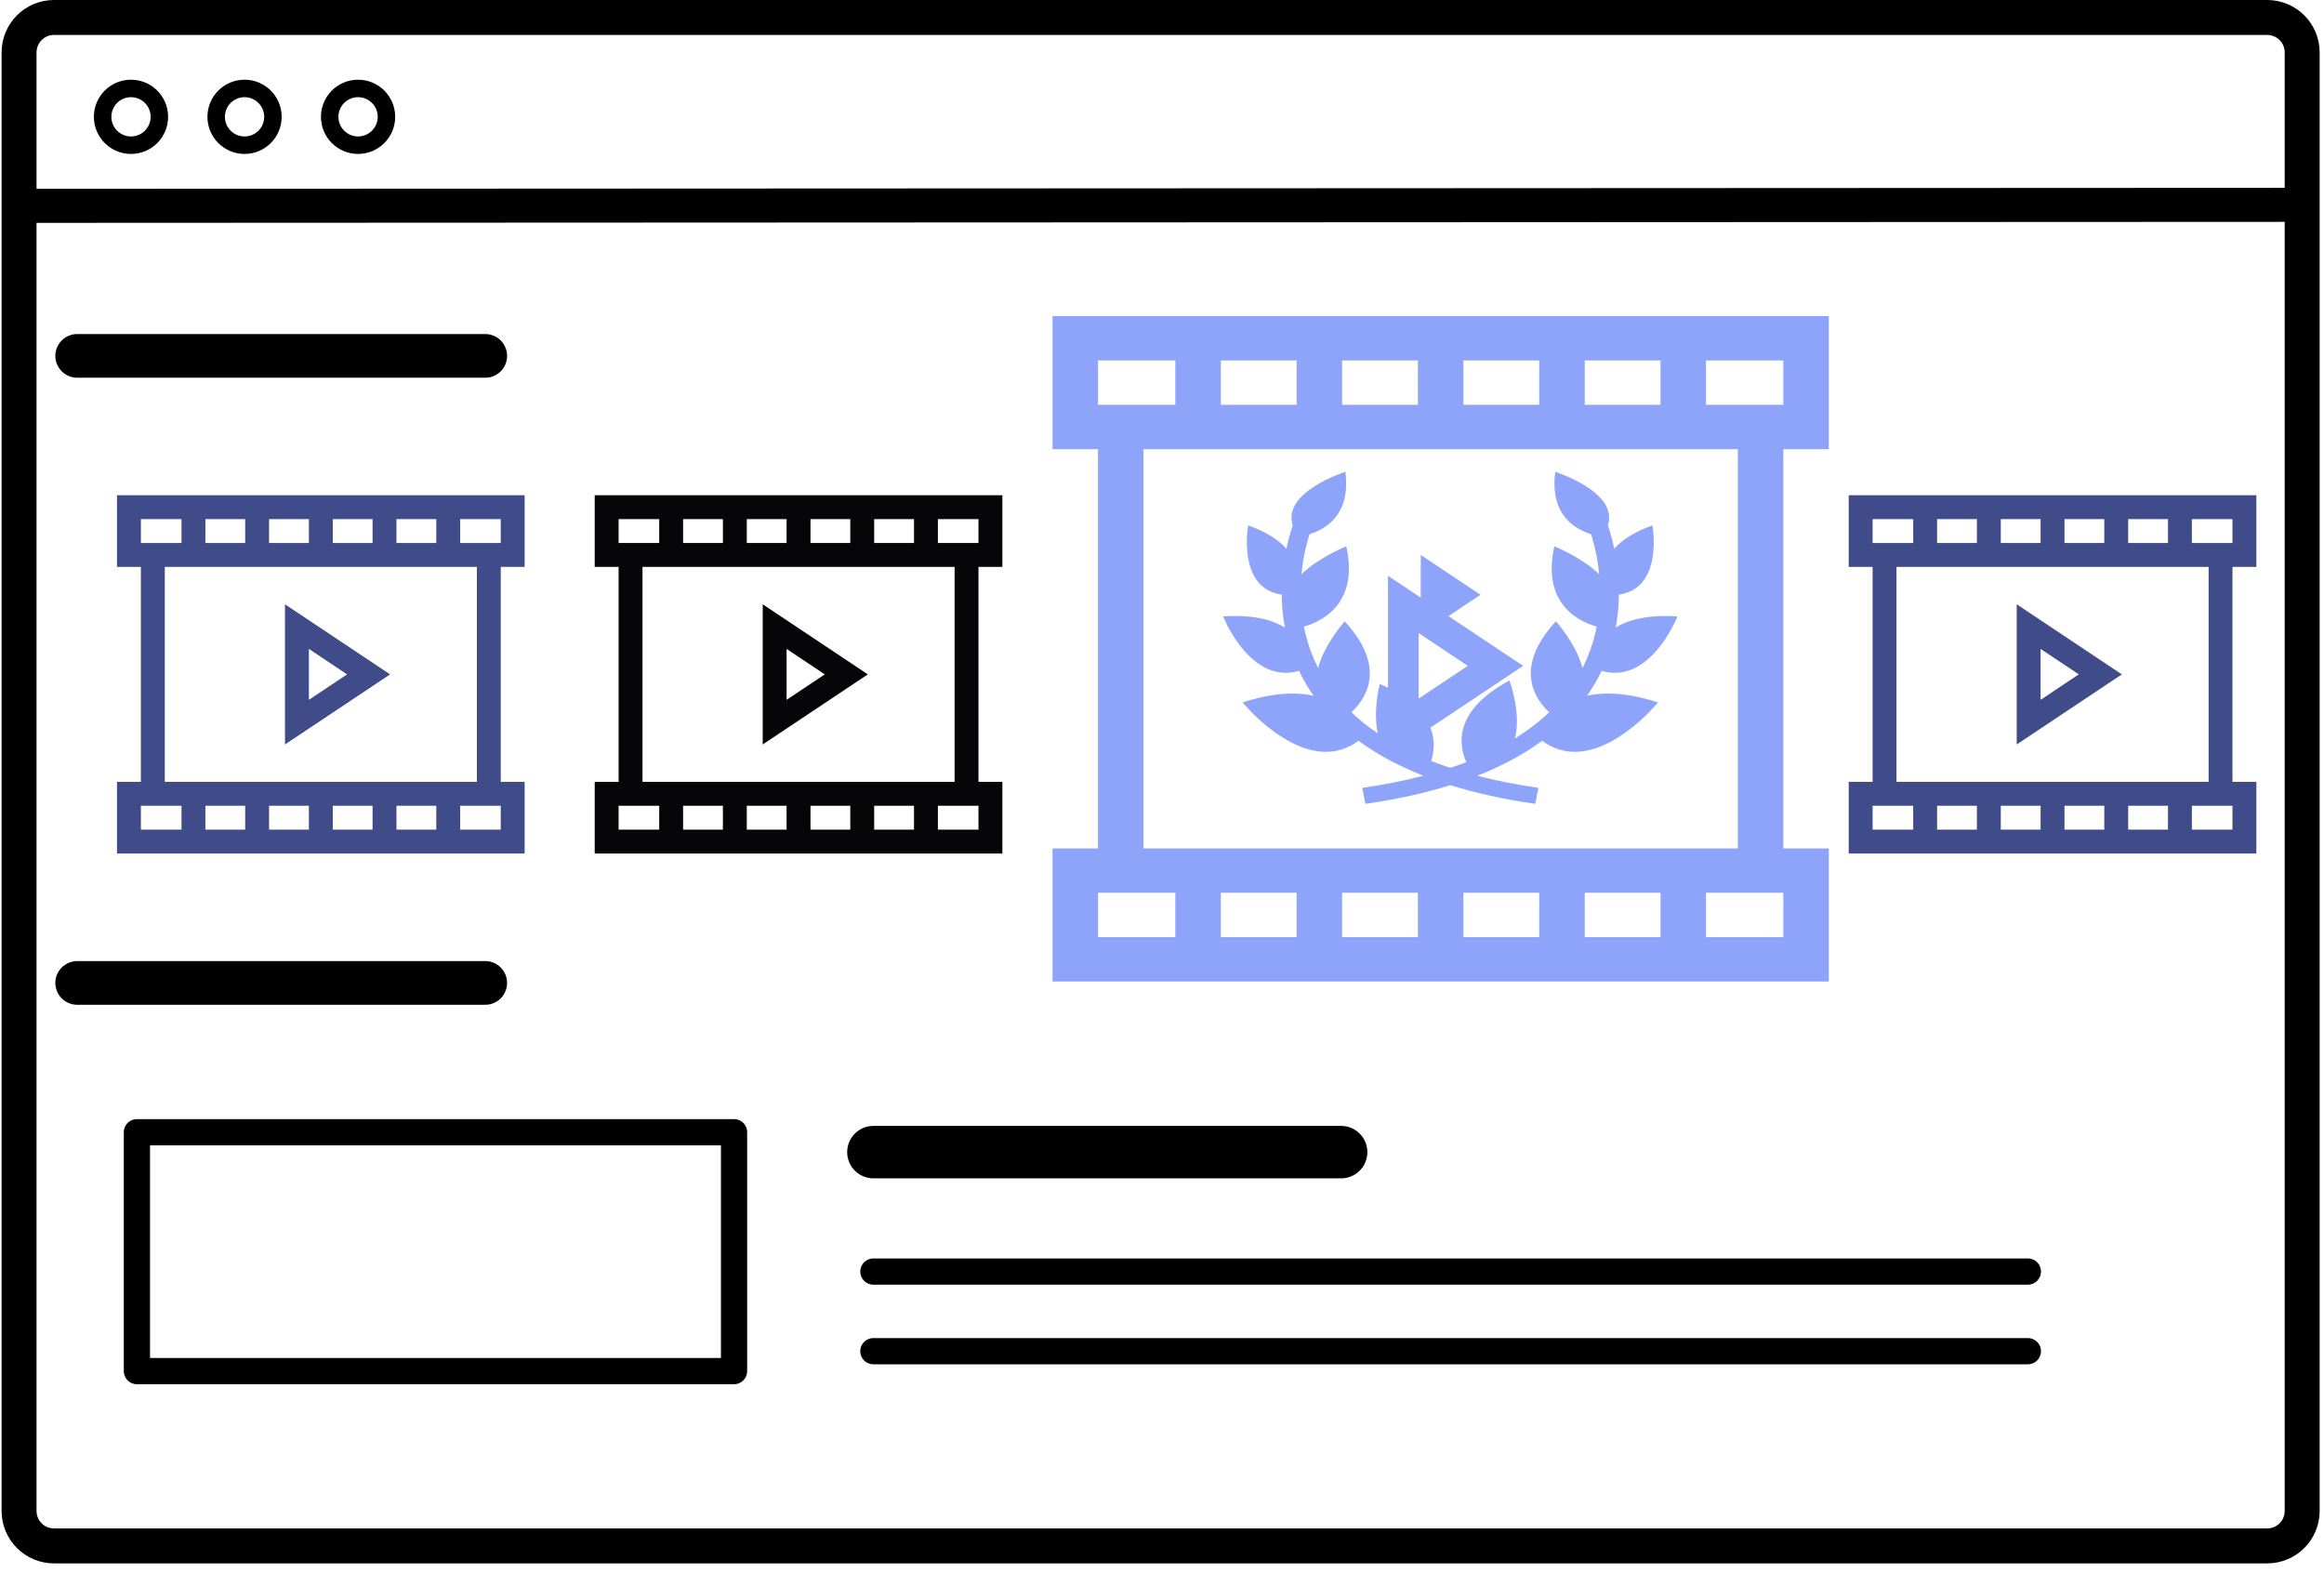 <?xml version="1.0" encoding="UTF-8"?>
<svg width="133px" height="90px" viewBox="0 0 133 90" version="1.1" xmlns="http://www.w3.org/2000/svg" xmlns:xlink="http://www.w3.org/1999/xlink">
    <title>illustrations/light/topfilms</title>
    <defs>
        <filter id="filter-1">
            <feColorMatrix in="SourceGraphic" type="matrix" values="0 0 0 0 0 0 0 0 0 0 0 0 0 0 0 0 0 0 1 0"></feColorMatrix>
        </filter>
        <filter x="-387.8%" y="-290.9%" width="875.6%" height="681.7%" filterUnits="objectBoundingBox" id="filter-2">
            <feGaussianBlur stdDeviation="10" in="SourceGraphic"></feGaussianBlur>
        </filter>
        <filter id="filter-3">
            <feColorMatrix in="SourceGraphic" type="matrix" values="0 0 0 0 0 0 0 0 0 0 0 0 0 0 0 0 0 0 1 0"></feColorMatrix>
        </filter>
        <filter id="filter-4">
            <feColorMatrix in="SourceGraphic" type="matrix" values="0 0 0 0 0 0 0 0 0 0 0 0 0 0 0 0 0 0 1 0"></feColorMatrix>
        </filter>
    </defs>
    <g id="illustrations" stroke="none" stroke-width="1" fill="none" fill-rule="evenodd">
        <g id="illustrations/light/topfilms" transform="translate(-18, -40)">
            <g transform="translate(19, 41)">
                <g id="Group-3">
                    <g filter="url(#filter-1)" id="Group-2">
                        <g>
                            <path d="M2.091,-2.59008274e-13 L20.104,-2.59008274e-13 L20.104,-2.59008274e-13 L128.751,-2.59008274e-13 C129.855,-2.5921118e-13 130.751,0.895 130.751,2 L130.751,85.464 C130.751,86.568 129.855,87.464 128.751,87.464 L2.091,87.464 C0.986,87.464 0.091,86.568 0.091,85.464 L0.091,2 C0.091,0.895 0.986,-2.58805368e-13 2.091,-2.59008274e-13 Z" id="Rectangle-2" stroke="#000000" stroke-width="2"></path>
                            <polygon id="Path-2" fill="#000000" fill-rule="nonzero" points="129.945 9.746 129.945 11.695 0.001 11.754 0 9.805"></polygon>
                            <circle id="Oval" stroke="#000000" cx="6.497" cy="5.685" r="1.624"></circle>
                            <circle id="Oval" stroke="#000000" cx="12.995" cy="5.685" r="1.624"></circle>
                            <circle id="Oval" stroke="#000000" cx="19.492" cy="5.685" r="1.624"></circle>
                        </g>
                    </g>
                    <line x1="3.417" y1="19.365" x2="26.77" y2="19.365" id="Line-2-Copy" stroke="#000000" stroke-width="2.5" stroke-linecap="round" stroke-linejoin="round"></line>
                    <line x1="3.417" y1="55.248" x2="26.77" y2="55.248" id="Line-2-Copy-2" stroke="#000000" stroke-width="2.5" stroke-linecap="round" stroke-linejoin="round"></line>
                    <g id="multimedia" transform="translate(78.07, 31.922)" fill="#8DA4FA" fill-rule="nonzero">
                        <path d="M0.361,0.024 L0.361,10.338 L8.097,5.181 L0.361,0.024 Z M2.119,3.308 L4.928,5.181 L2.119,7.054 L2.119,3.308 Z" id="Shape" filter="url(#filter-2)"></path>
                    </g>
                    <g id="multimedia-copy" transform="translate(58.421, 17.087)" fill="#8DA4FA" fill-rule="nonzero">
                        <path d="M45.24,30.464 L42.637,30.464 L42.637,7.616 L45.24,7.616 L45.24,-5.26110556e-14 L0.814,-5.26110556e-14 L0.814,7.616 L3.417,7.616 L3.417,30.464 L0.814,30.464 L0.814,38.08 L45.24,38.08 L45.24,30.464 Z M42.637,5.077 L38.211,5.077 L38.211,2.539 L42.637,2.539 L42.637,5.077 Z M10.445,5.077 L10.445,2.539 L14.784,2.539 L14.784,5.077 L10.445,5.077 Z M17.387,2.539 L21.725,2.539 L21.725,5.077 L17.387,5.077 L17.387,2.539 Z M24.328,2.539 L28.667,2.539 L28.667,5.077 L24.328,5.077 L24.328,2.539 Z M31.27,2.539 L35.608,2.539 L35.608,5.077 L31.27,5.077 L31.27,2.539 Z M3.417,2.539 L7.842,2.539 L7.842,5.077 L3.417,5.077 L3.417,2.539 Z M6.02,7.616 L40.034,7.616 L40.034,30.464 L6.02,30.464 L6.02,7.616 Z M14.784,33.002 L14.784,35.541 L10.445,35.541 L10.445,33.002 L14.784,33.002 Z M17.387,33.002 L21.725,33.002 L21.725,35.541 L17.387,35.541 L17.387,33.002 Z M24.328,33.002 L28.667,33.002 L28.667,35.541 L24.328,35.541 L24.328,33.002 Z M31.27,33.002 L35.608,33.002 L35.608,35.541 L31.27,35.541 L31.27,33.002 Z M3.417,33.002 L7.842,33.002 L7.842,35.541 L3.417,35.541 L3.417,33.002 Z M42.637,35.541 L38.211,35.541 L38.211,33.002 L42.637,33.002 L42.637,35.541 Z" id="Shape"></path>
                        <polygon id="Path" points="21.888 13.67 21.888 18.226 25.305 15.948"></polygon>
                    </g>
                    <g filter="url(#filter-3)" id="multimedia">
                        <g transform="translate(5.696, 27.339)">
                            <path d="M23.329,16.403 L21.962,16.403 L21.962,4.101 L23.329,4.101 L23.329,0 L0,0 L0,4.101 L1.367,4.101 L1.367,16.403 L0,16.403 L0,20.504 L23.329,20.504 L23.329,16.403 Z M21.962,2.734 L19.639,2.734 L19.639,1.367 L21.962,1.367 L21.962,2.734 Z M5.058,2.734 L5.058,1.367 L7.336,1.367 L7.336,2.734 L5.058,2.734 Z M8.703,1.367 L10.981,1.367 L10.981,2.734 L8.703,2.734 L8.703,1.367 Z M12.348,1.367 L14.626,1.367 L14.626,2.734 L12.348,2.734 L12.348,1.367 Z M15.993,1.367 L18.272,1.367 L18.272,2.734 L15.993,2.734 L15.993,1.367 Z M1.367,1.367 L3.691,1.367 L3.691,2.734 L1.367,2.734 L1.367,1.367 Z M2.734,4.101 L20.596,4.101 L20.596,16.403 L2.734,16.403 L2.734,4.101 Z M7.336,17.77 L7.336,19.137 L5.058,19.137 L5.058,17.77 L7.336,17.77 Z M8.703,17.77 L10.981,17.77 L10.981,19.137 L8.703,19.137 L8.703,17.77 Z M12.348,17.77 L14.626,17.77 L14.626,19.137 L12.348,19.137 L12.348,17.77 Z M15.993,17.77 L18.272,17.77 L18.272,19.137 L15.993,19.137 L15.993,17.77 Z M1.367,17.77 L3.691,17.77 L3.691,19.137 L1.367,19.137 L1.367,17.77 Z M21.962,19.137 L19.639,19.137 L19.639,17.77 L21.962,17.77 L21.962,19.137 Z" id="Shape" fill="#404B8A" fill-rule="nonzero"></path>
                            <path d="M9.614,6.241 L9.614,14.263 L15.631,10.252 L9.614,6.241 Z M10.981,8.795 L13.166,10.252 L10.981,11.709 L10.981,8.795 Z" id="Shape" fill="#404B8A" fill-rule="nonzero"></path>
                        </g>
                    </g>
                    <g id="multimedia" transform="translate(33.035, 27.339)" fill="#060608" fill-rule="nonzero">
                        <path d="M23.329,16.403 L21.962,16.403 L21.962,4.101 L23.329,4.101 L23.329,0 L0,0 L0,4.101 L1.367,4.101 L1.367,16.403 L0,16.403 L0,20.504 L23.329,20.504 L23.329,16.403 Z M21.962,2.734 L19.639,2.734 L19.639,1.367 L21.962,1.367 L21.962,2.734 Z M5.058,2.734 L5.058,1.367 L7.336,1.367 L7.336,2.734 L5.058,2.734 Z M8.703,1.367 L10.981,1.367 L10.981,2.734 L8.703,2.734 L8.703,1.367 Z M12.348,1.367 L14.626,1.367 L14.626,2.734 L12.348,2.734 L12.348,1.367 Z M15.993,1.367 L18.272,1.367 L18.272,2.734 L15.993,2.734 L15.993,1.367 Z M1.367,1.367 L3.691,1.367 L3.691,2.734 L1.367,2.734 L1.367,1.367 Z M2.734,4.101 L20.596,4.101 L20.596,16.403 L2.734,16.403 L2.734,4.101 Z M7.336,17.77 L7.336,19.137 L5.058,19.137 L5.058,17.77 L7.336,17.77 Z M8.703,17.77 L10.981,17.77 L10.981,19.137 L8.703,19.137 L8.703,17.77 Z M12.348,17.77 L14.626,17.77 L14.626,19.137 L12.348,19.137 L12.348,17.77 Z M15.993,17.77 L18.272,17.77 L18.272,19.137 L15.993,19.137 L15.993,17.77 Z M1.367,17.77 L3.691,17.77 L3.691,19.137 L1.367,19.137 L1.367,17.77 Z M21.962,19.137 L19.639,19.137 L19.639,17.77 L21.962,17.77 L21.962,19.137 Z" id="Shape"></path>
                        <path d="M9.614,6.241 L9.614,14.263 L15.631,10.252 L9.614,6.241 Z M10.981,8.795 L13.166,10.252 L10.981,11.709 L10.981,8.795 Z" id="Shape"></path>
                    </g>
                    <g filter="url(#filter-4)" id="multimedia">
                        <g transform="translate(104.8, 27.339)">
                            <path d="M23.329,16.403 L21.962,16.403 L21.962,4.101 L23.329,4.101 L23.329,0 L0,0 L0,4.101 L1.367,4.101 L1.367,16.403 L0,16.403 L0,20.504 L23.329,20.504 L23.329,16.403 Z M21.962,2.734 L19.639,2.734 L19.639,1.367 L21.962,1.367 L21.962,2.734 Z M5.058,2.734 L5.058,1.367 L7.336,1.367 L7.336,2.734 L5.058,2.734 Z M8.703,1.367 L10.981,1.367 L10.981,2.734 L8.703,2.734 L8.703,1.367 Z M12.348,1.367 L14.626,1.367 L14.626,2.734 L12.348,2.734 L12.348,1.367 Z M15.993,1.367 L18.272,1.367 L18.272,2.734 L15.993,2.734 L15.993,1.367 Z M1.367,1.367 L3.691,1.367 L3.691,2.734 L1.367,2.734 L1.367,1.367 Z M2.734,4.101 L20.596,4.101 L20.596,16.403 L2.734,16.403 L2.734,4.101 Z M7.336,17.77 L7.336,19.137 L5.058,19.137 L5.058,17.77 L7.336,17.77 Z M8.703,17.77 L10.981,17.77 L10.981,19.137 L8.703,19.137 L8.703,17.77 Z M12.348,17.77 L14.626,17.77 L14.626,19.137 L12.348,19.137 L12.348,17.77 Z M15.993,17.77 L18.272,17.77 L18.272,19.137 L15.993,19.137 L15.993,17.77 Z M1.367,17.77 L3.691,17.77 L3.691,19.137 L1.367,19.137 L1.367,17.77 Z M21.962,19.137 L19.639,19.137 L19.639,17.77 L21.962,17.77 L21.962,19.137 Z" id="Shape" fill="#404B8A" fill-rule="nonzero"></path>
                            <path d="M9.614,6.241 L9.614,14.263 L15.631,10.252 L9.614,6.241 Z M10.981,8.795 L13.166,10.252 L10.981,11.709 L10.981,8.795 Z" id="Shape" fill="#404B8A" fill-rule="nonzero"></path>
                        </g>
                    </g>
                </g>
                <g id="Group" transform="translate(6.835, 63.791)" stroke="#000000" stroke-linecap="round" stroke-linejoin="round">
                    <rect id="Rectangle" stroke-width="1.5" x="0" y="0" width="34.174" height="13.67"></rect>
                    <line x1="42.148" y1="1.139" x2="68.917" y2="1.139" id="Line-2" stroke-width="3"></line>
                    <line x1="42.148" y1="7.974" x2="108.217" y2="7.974" id="Line-2-Copy" stroke-width="1.5"></line>
                    <line x1="42.148" y1="12.53" x2="108.217" y2="12.53" id="Line-2-Copy-2" stroke-width="1.5"></line>
                </g>
                <path d="M89.823,38.812 C89.823,38.811 89.824,38.81 89.825,38.81 C90.144,38.357 90.423,37.883 90.661,37.388 C90.924,37.465 91.176,37.5 91.417,37.5 C93.738,37.5 95,34.276 95,34.276 C94.752,34.258 94.517,34.25 94.294,34.25 C93.004,34.25 92.1,34.526 91.468,34.906 C91.581,34.296 91.642,33.667 91.649,33.026 C94.22,32.675 93.569,29.065 93.569,29.065 C92.49,29.45 91.806,29.919 91.382,30.399 C91.237,29.717 91.076,29.227 91.018,29.064 C91.645,27.146 88.005,26 88.005,26 C87.684,28.48 89.165,29.297 90.051,29.562 C90.131,29.796 90.406,30.659 90.519,31.858 C89.5,30.877 87.955,30.266 87.955,30.266 C87.2,33.611 89.448,34.598 90.379,34.859 C90.355,34.979 90.33,35.097 90.302,35.215 C90.135,35.919 89.887,36.591 89.564,37.226 C89.209,35.844 88.043,34.555 88.043,34.555 C85.534,37.272 86.926,39.089 87.661,39.757 C87.088,40.304 86.431,40.806 85.695,41.261 C86.082,39.776 85.383,37.945 85.383,37.945 C82.109,39.697 82.501,41.701 82.917,42.614 C82.62,42.728 82.314,42.836 82,42.94 C81.623,42.816 81.258,42.684 80.906,42.545 C81.215,41.586 81.336,39.61 77.964,38.139 C77.964,38.139 77.561,39.62 77.849,40.966 C77.295,40.592 76.792,40.189 76.339,39.757 C77.074,39.089 78.465,37.272 75.957,34.555 C75.957,34.555 74.791,35.844 74.436,37.225 C74.116,36.598 73.871,35.934 73.704,35.238 C73.673,35.113 73.646,34.987 73.621,34.859 C74.553,34.598 76.8,33.611 76.046,30.266 C76.046,30.266 74.5,30.877 73.481,31.858 C73.594,30.664 73.869,29.798 73.95,29.562 C74.836,29.296 76.316,28.48 75.995,26 C75.995,26 72.352,27.147 72.982,29.067 C72.924,29.233 72.763,29.721 72.619,30.399 C72.194,29.92 71.51,29.45 70.431,29.065 C70.431,29.065 69.78,32.675 72.351,33.026 C72.358,33.667 72.419,34.296 72.532,34.906 C71.9,34.526 70.996,34.25 69.706,34.25 C69.483,34.25 69.248,34.258 69,34.276 C69,34.276 70.262,37.5 72.583,37.5 C72.824,37.5 73.076,37.465 73.339,37.388 C73.577,37.883 73.856,38.357 74.175,38.81 C74.176,38.81 74.177,38.811 74.177,38.812 C73.814,38.734 73.411,38.689 72.964,38.689 C72.163,38.689 71.22,38.834 70.116,39.197 C70.116,39.197 72.41,42.023 74.877,42.023 C75.5,42.023 76.133,41.842 76.744,41.391 C77.801,42.167 79.041,42.835 80.461,43.393 C79.378,43.674 78.211,43.904 76.96,44.084 L77.139,45 C78.917,44.744 80.539,44.388 82,43.932 C83.462,44.388 85.083,44.744 86.861,45 L87.04,44.084 C85.79,43.904 84.622,43.674 83.539,43.393 C84.959,42.835 86.199,42.167 87.256,41.391 C87.866,41.842 88.5,42.023 89.123,42.023 C91.59,42.023 93.884,39.197 93.884,39.197 C92.78,38.834 91.837,38.689 91.036,38.689 C90.589,38.689 90.186,38.734 89.823,38.812 Z" id="Shape" fill="#8DA4FA" fill-rule="nonzero"></path>
            </g>
        </g>
    </g>
</svg>